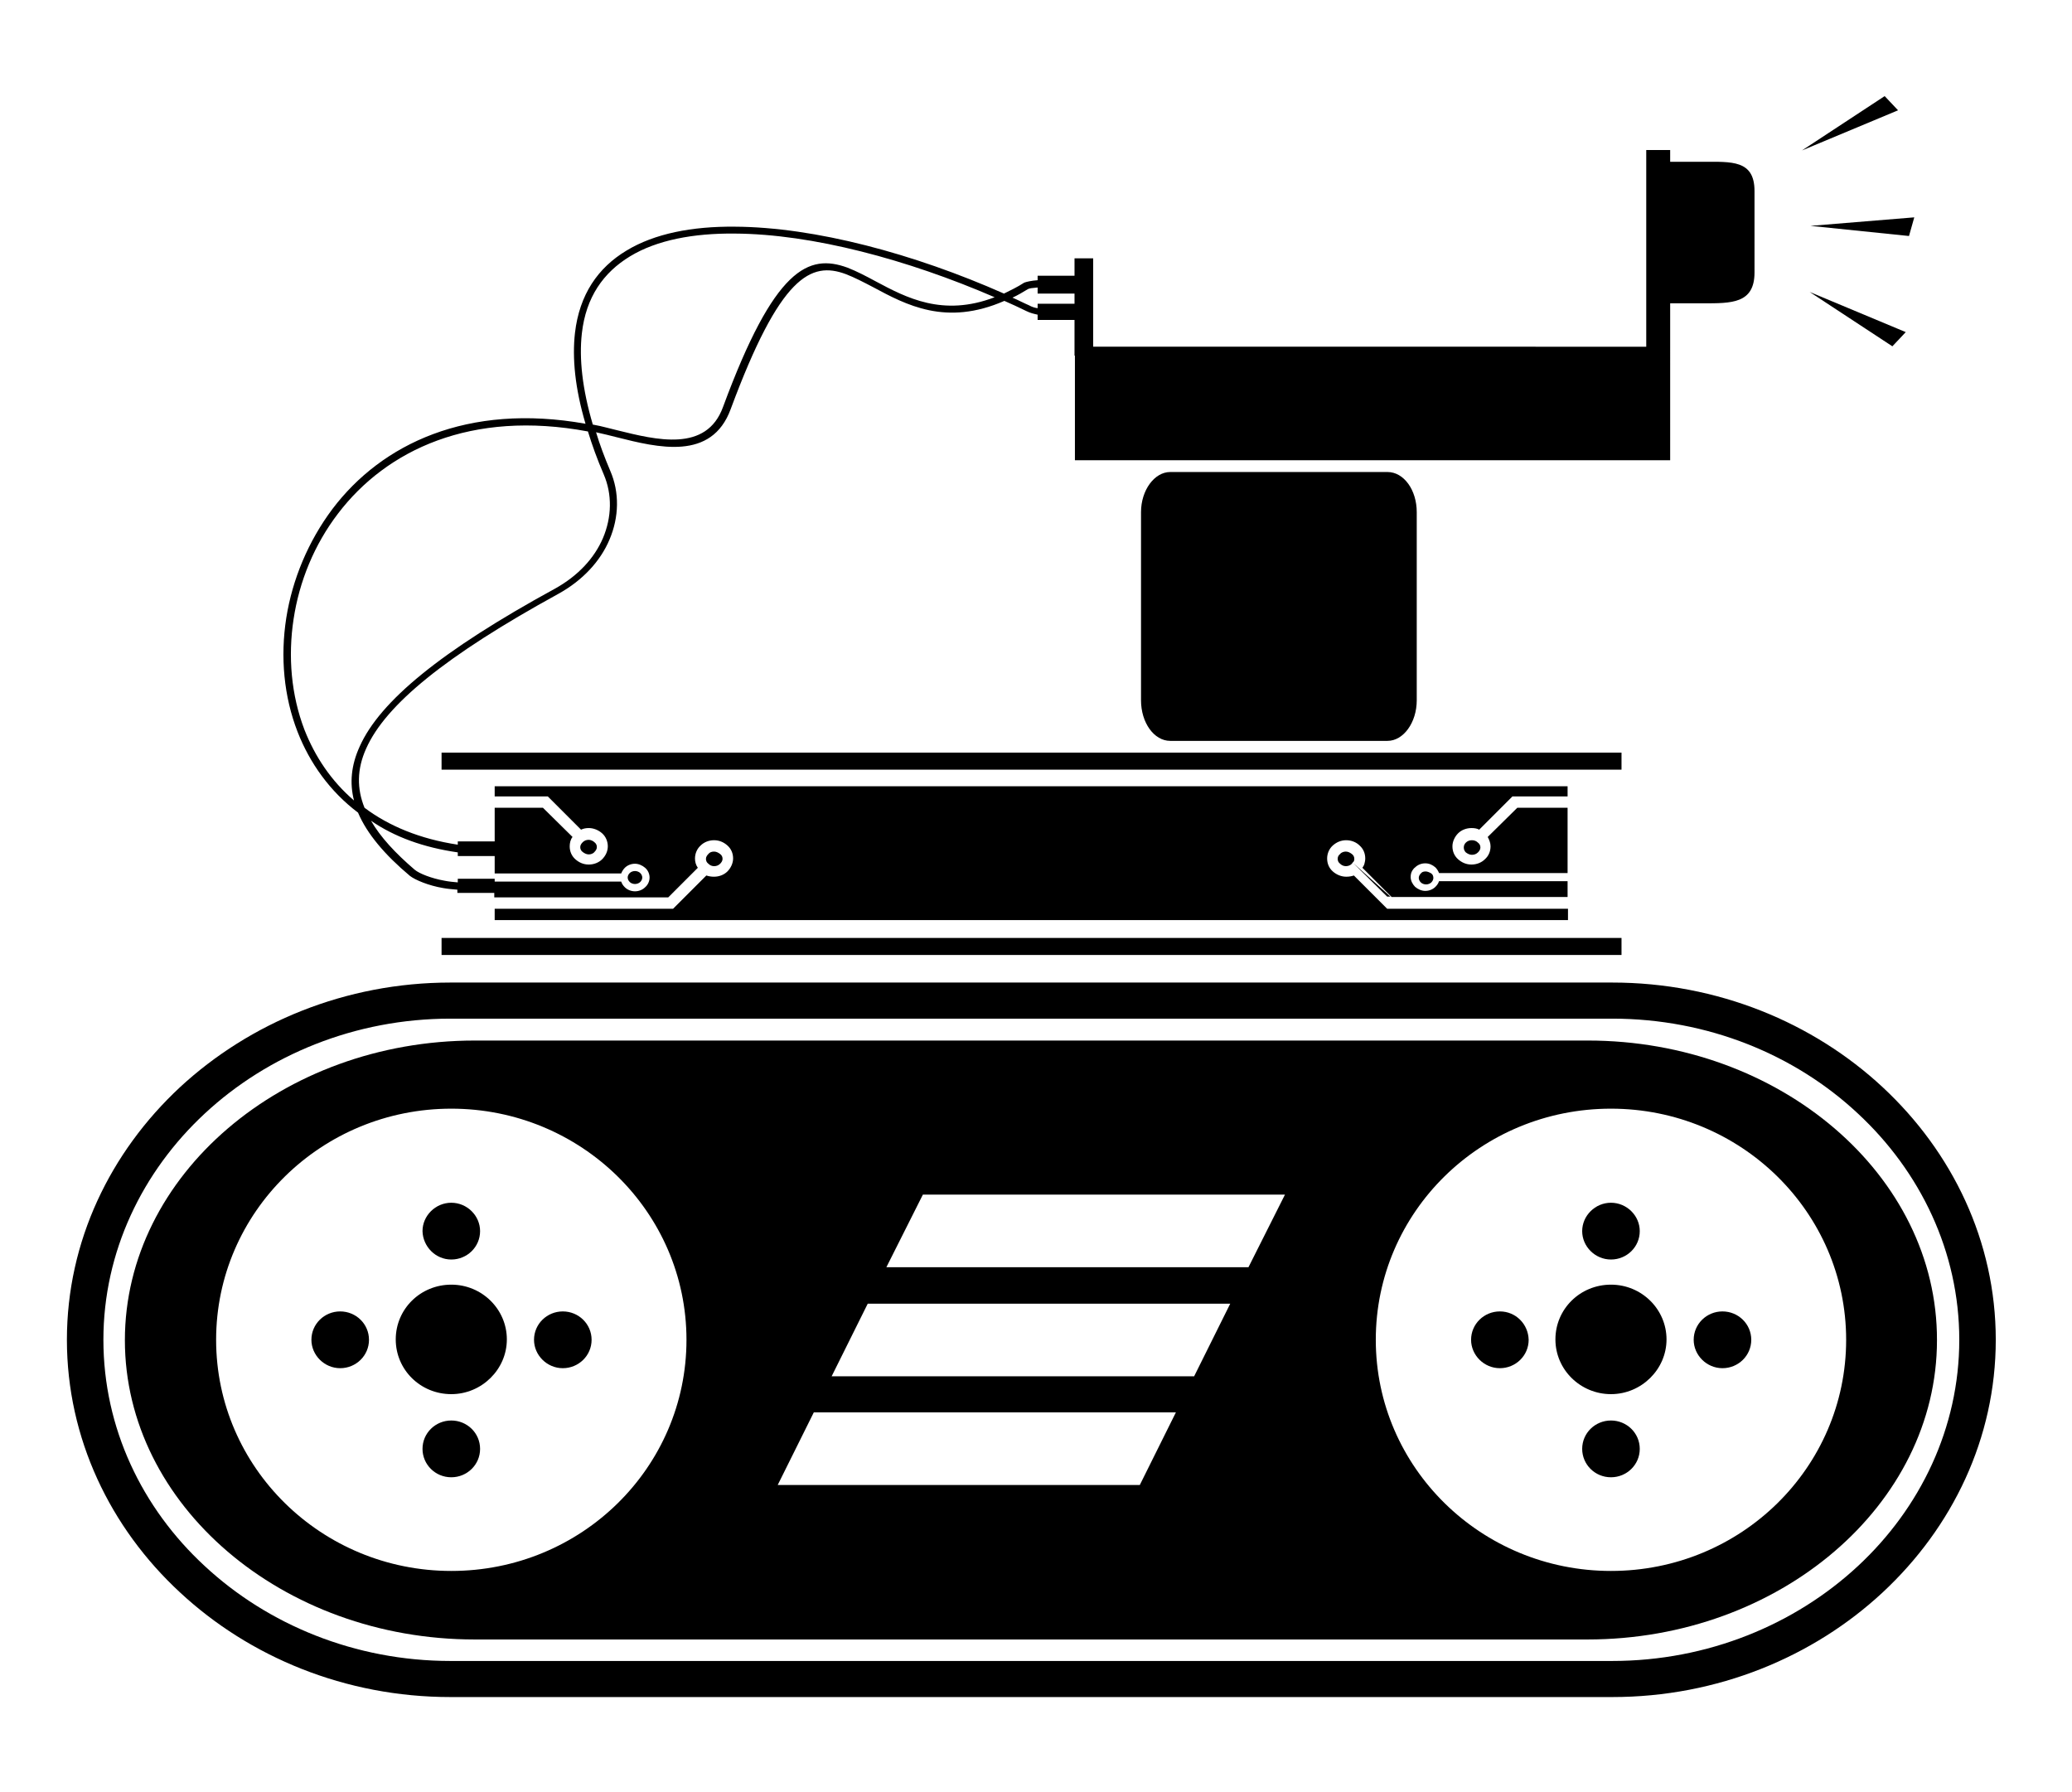 <?xml version="1.0" encoding="utf-8"?>
<!-- Generator: Adobe Illustrator 22.1.0, SVG Export Plug-In . SVG Version: 6.00 Build 0)  -->
<svg version="1.1" id="Camada_1" xmlns="http://www.w3.org/2000/svg" xmlns:xlink="http://www.w3.org/1999/xlink" x="0px" y="0px"
	 viewBox="0 0 511 442" style="enable-background:new 0 0 511 442;" xml:space="preserve">
<style type="text/css">
	.st0{fill-rule:evenodd;clip-rule:evenodd;}
</style>
<g>
	<path class="st0" d="M351.6,214.9c-0.4,0-0.8,0.1-1,0.3c-0.1,0.1-0.1,0.1-0.2,0.2c-0.3,0.3-0.5,0.7-0.5,1.1c0,0.4,0.2,0.8,0.5,1.1
		c0.3,0.3,0.8,0.5,1.3,0.5c0.5,0,1-0.2,1.3-0.5c0.3-0.3,0.5-0.7,0.5-1.1c0-0.3-0.1-0.7-0.3-0.9l-0.2-0.2
		C352.5,215.1,352,214.9,351.6,214.9z"/>
	<path class="st0" d="M176.1,213.6c0.6,0,1.1-0.2,1.5-0.6c0.3-0.3,0.6-0.7,0.6-1.2c0-0.5-0.2-0.9-0.6-1.2v0
		c-0.4-0.3-0.9-0.6-1.5-0.6c-0.6,0-1.1,0.2-1.4,0.6c-0.3,0.3-0.6,0.7-0.6,1.2c0,0.5,0.2,0.9,0.6,1.2
		C175.1,213.4,175.6,213.6,176.1,213.6z"/>
	<path class="st0" d="M111.3,310.6c3.9,0,7.1-3.1,7.1-7c0-3.8-3.2-7-7.1-7c-3.9,0-7.1,3.2-7.1,7
		C104.3,307.4,107.4,310.6,111.3,310.6z"/>
	<path class="st0" d="M138.8,323.4c-3.9,0-7.1,3.1-7.1,7c0,3.8,3.2,7,7.1,7c3.9,0,7.1-3.1,7.1-7
		C145.9,326.5,142.7,323.4,138.8,323.4z"/>
	<path class="st0" d="M83.9,323.4c-3.9,0-7.1,3.1-7.1,7c0,3.8,3.2,7,7.1,7c3.9,0,7.1-3.1,7.1-7C91,326.5,87.8,323.4,83.9,323.4z"/>
	<path class="st0" d="M363,207.2c-0.6,0-1.1,0.2-1.5,0.6c-0.3,0.3-0.5,0.7-0.5,1.2c0,0.5,0.2,0.9,0.5,1.2v0c0.4,0.3,0.9,0.6,1.5,0.6
		c0.6,0,1.1-0.2,1.5-0.6c0.3-0.3,0.6-0.7,0.6-1.2c0-0.5-0.2-0.9-0.6-1.2C364.1,207.4,363.6,207.2,363,207.2z"/>
	<path class="st0" d="M111.3,350.3c-3.9,0-7.1,3.1-7.1,7c0,3.8,3.1,7,7.1,7c3.9,0,7.1-3.1,7.1-7
		C118.4,353.4,115.2,350.3,111.3,350.3z"/>
	<path class="st0" d="M111.3,316.8c-7.6,0-13.7,6-13.7,13.5c0,7.5,6.1,13.5,13.7,13.5c7.5,0,13.7-6.1,13.7-13.5
		C125,322.9,118.9,316.8,111.3,316.8z"/>
	<path class="st0" d="M88.3,200.4c2.2,5.2,6.6,10.4,12.8,15.6c1.3,1,4.6,2.4,8.2,3c1.1,0.2,2.3,0.3,3.5,0.4v0.8h9.1v1.1h42.9
		l7.3-7.3c-0.5-0.7-0.7-1.5-0.7-2.3c0-1.2,0.5-2.4,1.4-3.2c0.8-0.8,2-1.3,3.3-1.3c1.3,0,2.4,0.5,3.3,1.3c0.9,0.8,1.4,1.9,1.4,3.2
		c0,1.2-0.6,2.4-1.4,3.2c-0.8,0.8-2,1.3-3.3,1.3c-0.7,0-1.3-0.1-1.9-0.3l-7.8,7.8l-0.4,0.4h-0.6H122v2.8h264.7v-2.8h-44h-0.6
		l-0.4-0.4l-7.8-7.8c-0.6,0.2-1.2,0.3-1.9,0.3c-1.2,0-2.4-0.5-3.3-1.3c-0.9-0.8-1.4-1.9-1.4-3.2c0-1.2,0.5-2.4,1.4-3.2
		c0.9-0.8,2-1.3,3.3-1.3c1.3,0,2.5,0.5,3.3,1.3c0.9,0.8,1.4,1.9,1.4,3.2c0,0.5-0.1,0.9-0.2,1.3c-0.1,0.4-0.3,0.7-0.5,1l6.9,6.9
		l0.3,0.3h43.4v-0.3v-0.7v-2.9h-20.4h-11.3c-0.2,0.6-0.5,1-0.9,1.4c-0.6,0.6-1.5,1-2.5,1c-0.9,0-1.8-0.4-2.5-1
		c-0.6-0.6-1.1-1.5-1.1-2.4c0-0.6,0.1-1.1,0.4-1.6c0.2-0.3,0.4-0.6,0.7-0.8c0.6-0.6,1.5-1,2.5-1c1,0,1.8,0.4,2.5,1
		c0.4,0.4,0.7,0.9,0.9,1.4h31.7v-16.1h-12.4l-7.3,7.2c0.4,0.7,0.7,1.5,0.7,2.3c0,1.3-0.5,2.4-1.4,3.2v0c-0.8,0.8-2,1.3-3.3,1.3
		c-1.3,0-2.4-0.5-3.3-1.3v0c-0.9-0.8-1.4-1.9-1.4-3.2c0-1.2,0.6-2.4,1.4-3.2c0.8-0.8,2-1.3,3.3-1.3c0.7,0,1.4,0.1,1.9,0.4l7.8-7.8
		l0.4-0.4h0.6h13v-2.5H122v2.5h12.5h0.6l0.4,0.4l7.8,7.8c0.6-0.3,1.3-0.4,1.9-0.4c1.2,0,2.4,0.5,3.3,1.3c0.9,0.8,1.4,2,1.4,3.2
		c0,1.3-0.6,2.4-1.4,3.2v0c-0.8,0.8-2,1.3-3.3,1.3c-1.3,0-2.4-0.5-3.3-1.3v0c-0.9-0.8-1.4-1.9-1.4-3.2c0-0.8,0.2-1.7,0.7-2.3
		l-7.3-7.2H122v8.3h-9.1v0.8c-9.3-1.4-17-4.6-23-9.1c-1.9-4.7-1.9-9.5,0.4-14.6c4.8-10.8,19.6-22.9,47.3-38.1
		c6.2-3.4,10.5-8.2,12.7-13.4c2.4-5.6,2.5-11.7,0.2-17c-1.4-3.3-2.6-6.5-3.5-9.5c0.9,0.2,1.7,0.4,2.6,0.6l2.4,0.6
		c10.3,2.6,23.5,5.9,28.2-6.9c12.2-32.9,19.8-36.5,28.4-33.3c2.1,0.8,4.4,2,6.7,3.2c8.2,4.4,18,9.7,32.4,3.4
		c1.8,0.8,3.6,1.6,5.4,2.5c1,0.5,1.9,0.7,2.8,0.9v1.3h9.1v8.8h0.1v25.8h146.8V85.5V74.8h0.1h8c7,0,12.7,0.1,12.7-7.6V47.1
		c0-7.7-5.7-7.2-12.7-7.2h-8h-0.1v-2.9H406v48.5H269.6V63.7H265V68h-9.1v1.1c-1.5,0.1-2.8,0.4-3.3,0.6v0c-1.7,1.1-3.4,1.9-5,2.7
		C225.5,62.6,201,56,181.2,55.9c-10.5-0.1-19.8,1.7-26.7,5.9c-7,4.2-11.6,10.8-12.7,20.3c-0.7,6.2,0,13.6,2.6,22.4
		c-29.1-5.2-50.3,5-62.4,21v0c-6,8-9.9,17.4-11.4,26.9c-1.5,9.6-0.6,19.4,2.8,28.1C76.4,188.2,81.4,195.2,88.3,200.4z M112.9,210.2
		v0.9h9.1v4.3h31.2c0.2-0.5,0.5-1,0.9-1.4c0.6-0.6,1.5-1,2.5-1c0.9,0,1.8,0.4,2.5,1c0.7,0.6,1.1,1.5,1.1,2.4c0,0.9-0.4,1.8-1.1,2.4
		c-0.6,0.6-1.5,1-2.5,1c-1,0-1.9-0.4-2.5-1c-0.4-0.4-0.7-0.8-0.9-1.4H122v-0.7h-9.1v0.9c-1.1-0.1-2.2-0.2-3.2-0.4
		c-3.4-0.6-6.3-1.8-7.4-2.7c-4.8-4.1-8.5-8.1-10.8-12.1C97.3,206.4,104.5,209,112.9,210.2z M253.5,71.3L253.5,71.3
		c0.3-0.2,1.2-0.3,2.4-0.4v1.5h9.1v2.5h-9.1V76c-0.7-0.1-1.4-0.3-2.1-0.7c-1.4-0.6-2.7-1.3-4.1-1.9C251,72.8,252.2,72.1,253.5,71.3z
		 M143.5,82.2c1-8.9,5.3-15,11.9-19c6.6-4,15.6-5.7,25.8-5.6c19.1,0.1,42.6,6.4,64.1,15.7c-12.8,4.9-21.8,0.1-29.3-3.9
		c-2.4-1.3-4.7-2.5-7-3.4c-9.6-3.5-18,0-30.7,34.4c-4.1,11.2-16.4,8.1-26.1,5.7l-2.4-0.6c-1.2-0.3-2.4-0.6-3.6-0.8
		C143.6,95.9,142.8,88.4,143.5,82.2z M72.4,152.7c1.4-9.3,5.1-18.4,11-26.1c11.9-15.6,32.8-25.6,61.6-20.2c1,3.3,2.3,6.9,3.9,10.6
		c2.1,4.9,2,10.5-0.2,15.7c-2.1,4.9-6.1,9.3-11.9,12.5c-28,15.3-43.1,27.7-48.1,38.9c-2.1,4.6-2.5,9-1.4,13.3
		c-5.6-4.8-9.6-10.8-12.2-17.4C71.8,171.4,71,161.9,72.4,152.7z"/>
	<polygon class="st0" points="464.8,23.7 444.4,37.1 468.1,27.2 	"/>
	<rect x="108.9" y="185.6" class="st0" width="291" height="4.2"/>
	<path class="st0" d="M147.2,208.9c0-0.5-0.2-0.9-0.6-1.2c-0.3-0.3-0.9-0.6-1.4-0.6c-0.6,0-1.1,0.2-1.5,0.6
		c-0.3,0.3-0.6,0.7-0.6,1.2c0,0.5,0.2,0.9,0.6,1.2c0.4,0.3,0.9,0.6,1.5,0.6c0.5,0,1.1-0.2,1.4-0.6v0
		C146.9,209.8,147.2,209.4,147.2,208.9z"/>
	<rect x="108.9" y="231.3" class="st0" width="291" height="4.2"/>
	<path class="st0" d="M342.2,182.7c3.9,0,7.2-4.5,7.2-10v-46.4c0-5.5-3.2-9.9-7.2-9.9h-53.6c-3.9,0-7.2,4.5-7.2,9.9v46.4
		c0,5.5,3.2,10,7.2,10H342.2z"/>
	<path class="st0" d="M156.6,218c0.5,0,1-0.2,1.3-0.5c0.3-0.3,0.5-0.7,0.5-1.1c0-0.4-0.2-0.8-0.5-1.1c-0.3-0.3-0.8-0.5-1.3-0.5
		s-1,0.2-1.3,0.5c-0.3,0.3-0.5,0.7-0.5,1.1c0,0.4,0.2,0.8,0.5,1.1C155.6,217.8,156.1,218,156.6,218z"/>
	<path class="st0" d="M397.3,316.8c-7.6,0-13.7,6-13.7,13.5c0,7.5,6.2,13.5,13.7,13.5c7.5,0,13.7-6.1,13.7-13.5
		C411,322.9,404.9,316.8,397.3,316.8z"/>
	<polygon class="st0" points="466.7,85.4 470,81.9 446.3,72 	"/>
	<path class="st0" d="M424.8,323.4c-3.9,0-7.1,3.1-7.1,7c0,3.8,3.2,7,7.1,7c3.9,0,7.1-3.1,7.1-7
		C431.9,326.5,428.7,323.4,424.8,323.4z"/>
	<path class="st0" d="M391.6,256.6H117.1c-47.4,0-86.3,33.2-86.3,73.9c0,40.6,38.8,73.8,86.3,73.8h274.4c47.4,0,86.2-33.2,86.2-73.8
		C477.8,289.8,439,256.6,391.6,256.6z M111.3,387.4c-32,0-58-25.5-58-57c0-31.5,26-57,58-57c32,0,58,25.5,58,57
		C169.3,361.9,143.4,387.4,111.3,387.4z M281.1,366.2h-89.3l8.9-17.9h89.3L281.1,366.2z M294.5,339.4h-89.4l8.9-17.9h89.4
		L294.5,339.4z M307.9,312.5h-89.3l9-17.9h89.3L307.9,312.5z M397.3,387.4c-32,0-58-25.5-58-57c0-31.5,25.9-57,58-57
		c32,0,58,25.5,58,57C455.3,361.9,429.4,387.4,397.3,387.4z"/>
	<path class="st0" d="M464.3,268.1c-17.1-15.9-40.7-25.8-66.7-25.8H111.1c-25.9,0-49.5,9.9-66.7,25.8c-17.2,16-27.9,38-27.9,62.3
		c0,24.3,10.7,46.4,27.9,62.3c17.1,15.9,40.7,25.8,66.7,25.8h286.5c26,0,49.6-9.9,66.7-25.8c17.2-16,27.9-38,27.9-62.3
		C492.2,306.1,481.5,284.1,464.3,268.1z M458.2,386.2c-15.5,14.4-37,23.4-60.6,23.4H111.1c-23.6,0-45.1-9-60.6-23.4
		c-15.5-14.3-25-34.1-25-55.8c0-21.7,9.6-41.5,25-55.8c15.5-14.4,37-23.4,60.6-23.4h286.5c23.6,0,45.1,8.9,60.6,23.4
		c15.4,14.3,25,34.1,25,55.8C483.2,352.1,473.6,371.9,458.2,386.2z"/>
	<polygon class="st0" points="472.1,53.6 446.5,55.7 470.8,58.2 	"/>
	<path class="st0" d="M397.3,350.3c-3.9,0-7.1,3.1-7.1,7c0,3.8,3.1,7,7.1,7c3.9,0,7.1-3.1,7.1-7
		C404.4,353.4,401.2,350.3,397.3,350.3z"/>
	<polygon class="st0" points="342.1,221.1 342.9,221.1 333.7,212.8 	"/>
	<path class="st0" d="M334,211.8c0-0.5-0.2-0.9-0.6-1.2c-0.4-0.3-0.9-0.6-1.5-0.6c-0.5,0-1.1,0.2-1.4,0.6v0
		c-0.4,0.3-0.6,0.7-0.6,1.2c0,0.5,0.2,0.9,0.6,1.2c0.3,0.3,0.8,0.6,1.4,0.6c0.6,0,1.1-0.2,1.5-0.6l0.2-0.3l0,0
		C333.9,212.5,334,212.2,334,211.8z"/>
	<path class="st0" d="M397.3,310.6c3.9,0,7.1-3.1,7.1-7c0-3.8-3.2-7-7.1-7c-3.9,0-7.1,3.2-7.1,7
		C390.2,307.4,393.4,310.6,397.3,310.6z"/>
	<path class="st0" d="M369.9,323.4c-3.9,0-7.1,3.1-7.1,7c0,3.8,3.2,7,7.1,7c3.9,0,7.1-3.1,7.1-7
		C376.9,326.5,373.8,323.4,369.9,323.4z"/>
</g>
</svg>
